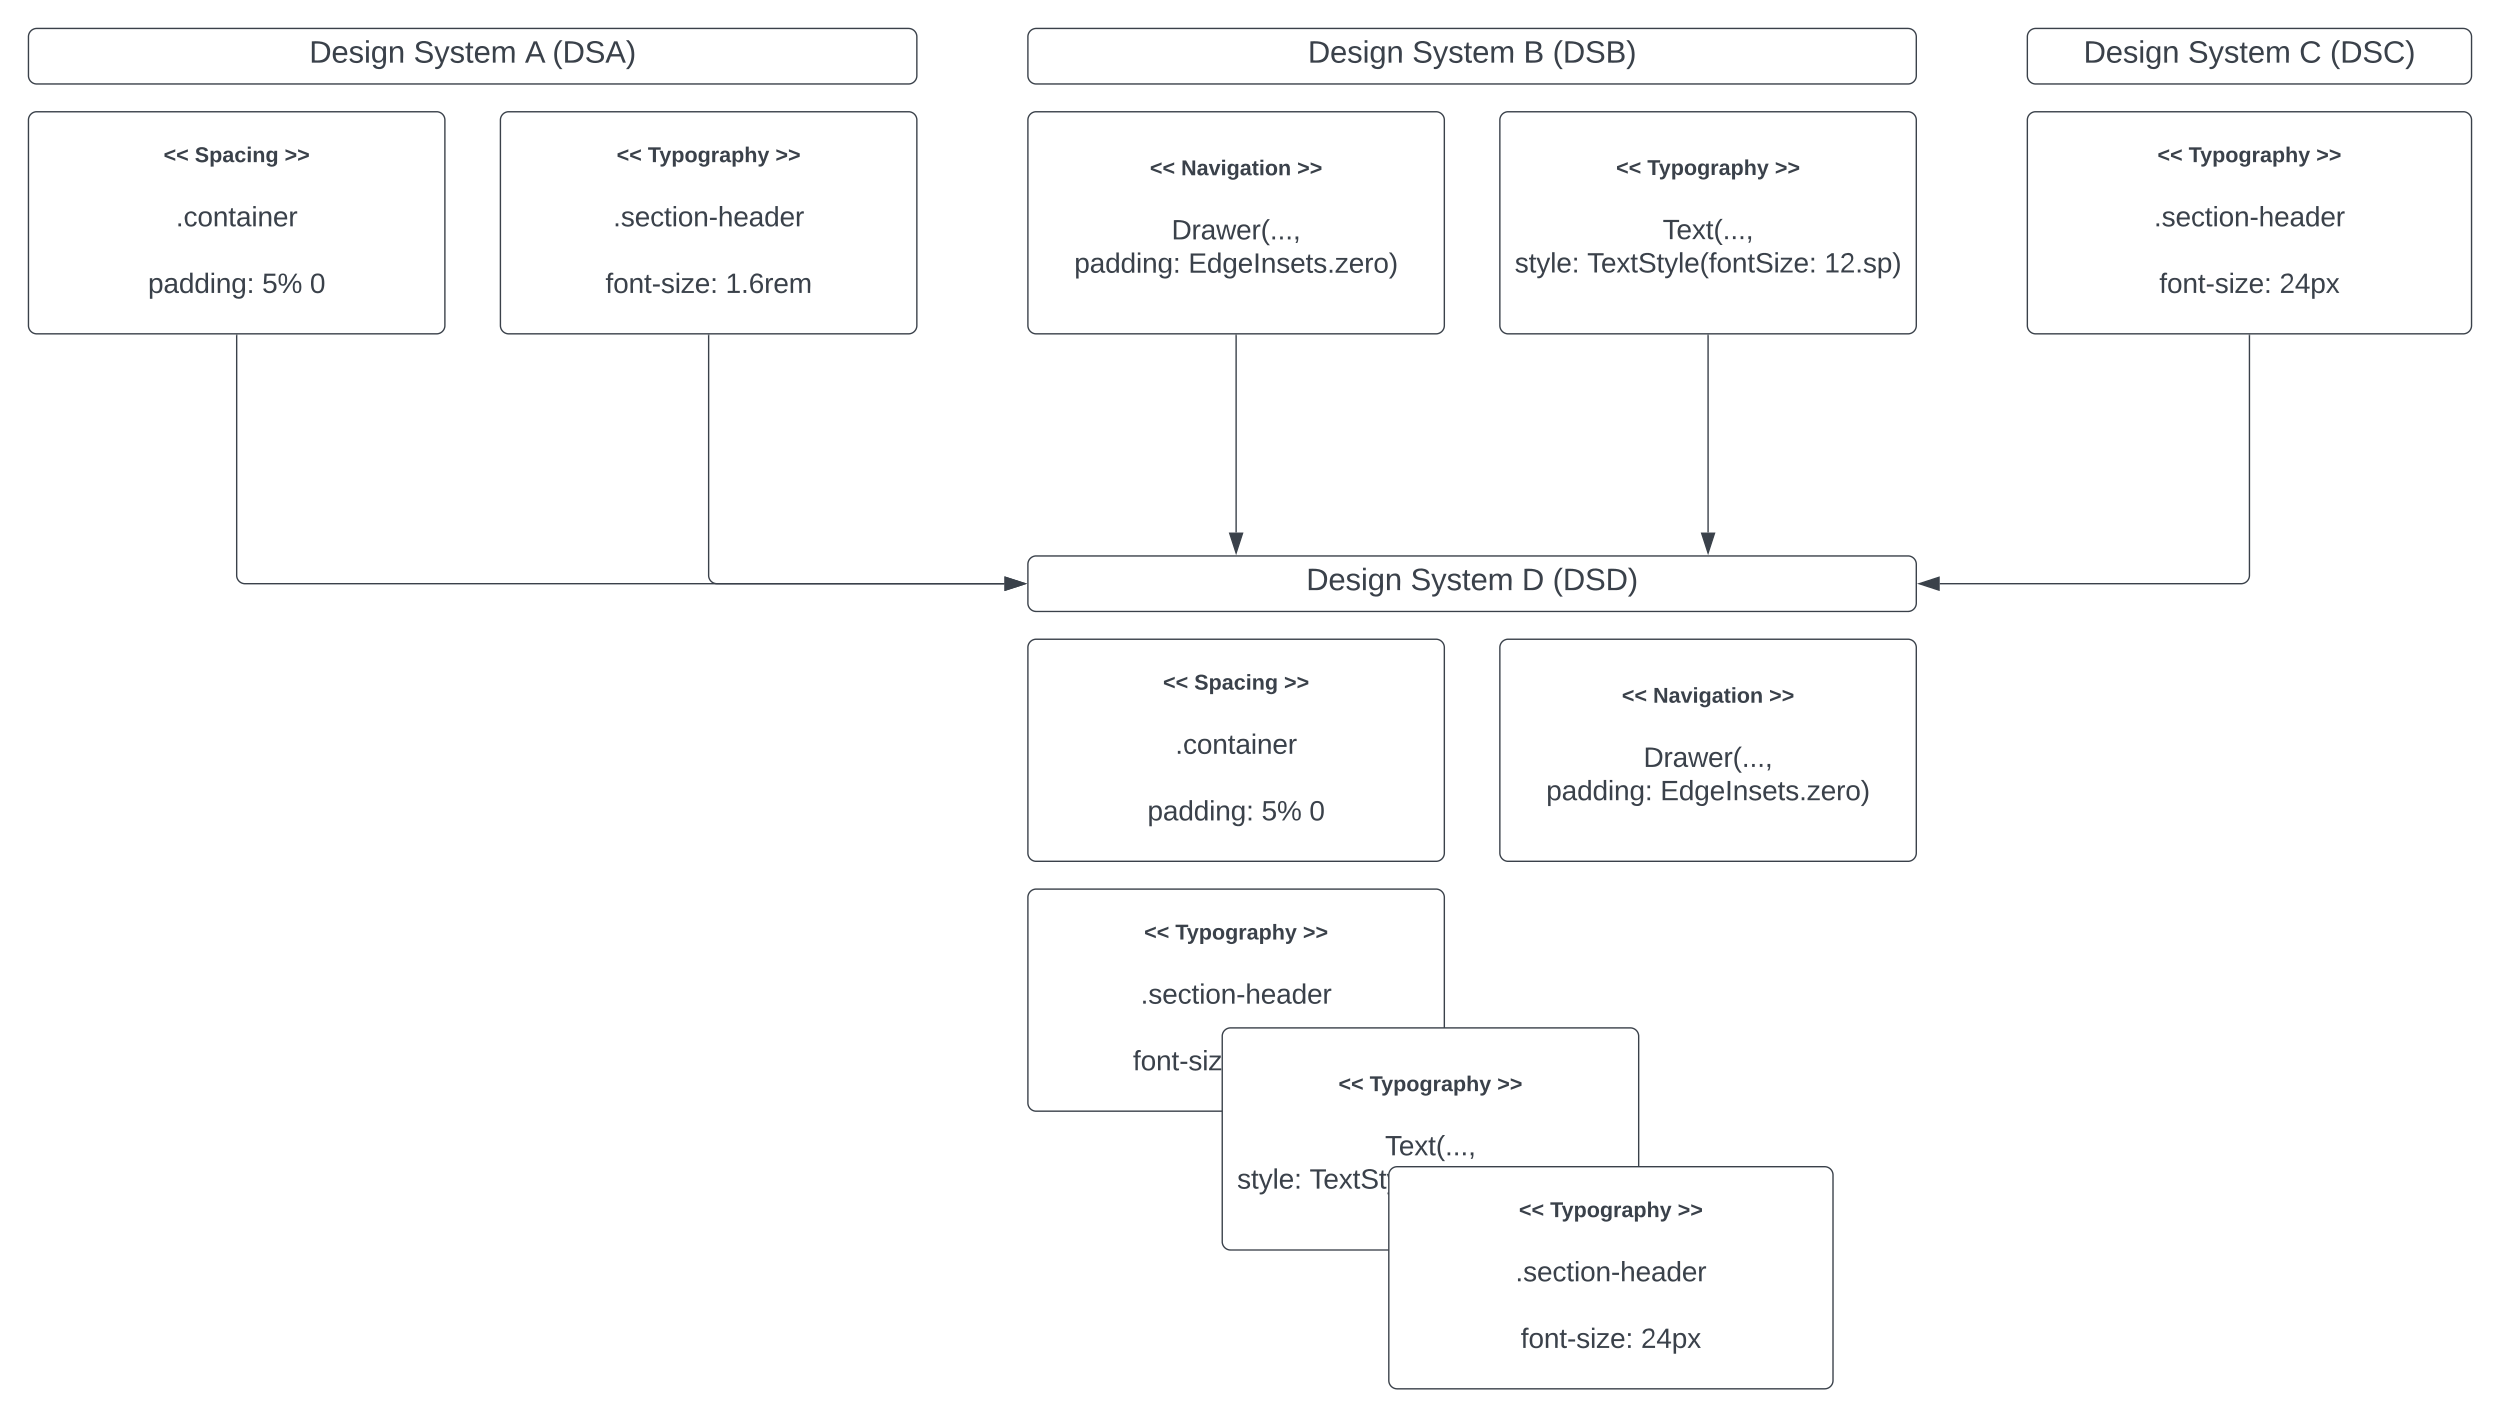 <svg xmlns="http://www.w3.org/2000/svg" xmlns:xlink="http://www.w3.org/1999/xlink" xmlns:lucid="lucid" width="1801" height="1021"><g transform="translate(-199.5 -79.5)" lucid:page-tab-id="0_0"><path d="M220 106a6 6 0 0 1 6-6h628a6 6 0 0 1 6 6v28a6 6 0 0 1-6 6H226a6 6 0 0 1-6-6z" stroke="#3a414a" fill="#fff"/><use xlink:href="#a" transform="matrix(1,0,0,1,225,105) translate(197.284 19.653)"/><use xlink:href="#b" transform="matrix(1,0,0,1,225,105) translate(272.469 19.653)"/><use xlink:href="#c" transform="matrix(1,0,0,1,225,105) translate(352.654 19.653)"/><use xlink:href="#d" transform="matrix(1,0,0,1,225,105) translate(372.407 19.653)"/><path d="M220 166a6 6 0 0 1 6-6h288a6 6 0 0 1 6 6v148a6 6 0 0 1-6 6H226a6 6 0 0 1-6-6z" stroke="#3a414a" fill="#fff"/><use xlink:href="#e" transform="matrix(1,0,0,1,225,165) translate(92.349 31.319)"/><use xlink:href="#f" transform="matrix(1,0,0,1,225,165) translate(114.818 31.319)"/><use xlink:href="#g" transform="matrix(1,0,0,1,225,165) translate(179.503 31.319)"/><use xlink:href="#h" transform="matrix(1,0,0,1,225,165) translate(145 53.542)"/><use xlink:href="#i" transform="matrix(1,0,0,1,225,165) translate(101.167 77.542)"/><use xlink:href="#h" transform="matrix(1,0,0,1,225,165) translate(145 101.542)"/><use xlink:href="#j" transform="matrix(1,0,0,1,225,165) translate(81.139 125.542)"/><use xlink:href="#k" transform="matrix(1,0,0,1,225,165) translate(163.306 125.542)"/><use xlink:href="#l" transform="matrix(1,0,0,1,225,165) translate(197.75 125.542)"/><path d="M560 166a6 6 0 0 1 6-6h288a6 6 0 0 1 6 6v148a6 6 0 0 1-6 6H566a6 6 0 0 1-6-6z" stroke="#3a414a" fill="#fff"/><use xlink:href="#e" transform="matrix(1,0,0,1,565,165) translate(78.738 31.319)"/><use xlink:href="#m" transform="matrix(1,0,0,1,565,165) translate(101.207 31.319)"/><use xlink:href="#g" transform="matrix(1,0,0,1,565,165) translate(193.114 31.319)"/><use xlink:href="#h" transform="matrix(1,0,0,1,565,165) translate(145 53.542)"/><use xlink:href="#n" transform="matrix(1,0,0,1,565,165) translate(76.194 77.542)"/><use xlink:href="#h" transform="matrix(1,0,0,1,565,165) translate(145 101.542)"/><use xlink:href="#o" transform="matrix(1,0,0,1,565,165) translate(70.667 125.542)"/><use xlink:href="#p" transform="matrix(1,0,0,1,565,165) translate(157.222 125.542)"/><path d="M940 106a6 6 0 0 1 6-6h628a6 6 0 0 1 6 6v28a6 6 0 0 1-6 6H946a6 6 0 0 1-6-6z" stroke="#3a414a" fill="#fff"/><use xlink:href="#a" transform="matrix(1,0,0,1,945,105) translate(196.667 19.653)"/><use xlink:href="#b" transform="matrix(1,0,0,1,945,105) translate(271.852 19.653)"/><use xlink:href="#q" transform="matrix(1,0,0,1,945,105) translate(352.037 19.653)"/><use xlink:href="#r" transform="matrix(1,0,0,1,945,105) translate(373.025 19.653)"/><path d="M940 166a6 6 0 0 1 6-6h288a6 6 0 0 1 6 6v148a6 6 0 0 1-6 6H946a6 6 0 0 1-6-6z" stroke="#3a414a" fill="#fff"/><use xlink:href="#e" transform="matrix(1,0,0,1,945,165) translate(82.886 40.757)"/><use xlink:href="#s" transform="matrix(1,0,0,1,945,165) translate(105.355 40.757)"/><use xlink:href="#g" transform="matrix(1,0,0,1,945,165) translate(188.966 40.757)"/><use xlink:href="#h" transform="matrix(1,0,0,1,945,165) translate(145 62.979)"/><use xlink:href="#t" transform="matrix(1,0,0,1,945,165) translate(98.472 86.979)"/><use xlink:href="#j" transform="matrix(1,0,0,1,945,165) translate(28.417 110.979)"/><use xlink:href="#u" transform="matrix(1,0,0,1,945,165) translate(110.583 110.979)"/><path d="M1280 166a6 6 0 0 1 6-6h288a6 6 0 0 1 6 6v148a6 6 0 0 1-6 6h-288a6 6 0 0 1-6-6z" stroke="#3a414a" fill="#fff"/><use xlink:href="#e" transform="matrix(1,0,0,1,1285,165) translate(78.738 40.569)"/><use xlink:href="#m" transform="matrix(1,0,0,1,1285,165) translate(101.207 40.569)"/><use xlink:href="#g" transform="matrix(1,0,0,1,1285,165) translate(193.114 40.569)"/><use xlink:href="#h" transform="matrix(1,0,0,1,1285,165) translate(145 62.792)"/><use xlink:href="#v" transform="matrix(1,0,0,1,1285,165) translate(112.278 86.792)"/><use xlink:href="#w" transform="matrix(1,0,0,1,1285,165) translate(5.722 110.792)"/><use xlink:href="#x" transform="matrix(1,0,0,1,1285,165) translate(57.889 110.792)"/><use xlink:href="#y" transform="matrix(1,0,0,1,1285,165) translate(228.778 110.792)"/><path d="M1660 106a6 6 0 0 1 6-6h308a6 6 0 0 1 6 6v28a6 6 0 0 1-6 6h-308a6 6 0 0 1-6-6z" stroke="#3a414a" fill="#fff"/><g><use xlink:href="#a" transform="matrix(1,0,0,1,1665,105) translate(35.494 19.653)"/><use xlink:href="#b" transform="matrix(1,0,0,1,1665,105) translate(110.679 19.653)"/><use xlink:href="#z" transform="matrix(1,0,0,1,1665,105) translate(190.864 19.653)"/><use xlink:href="#A" transform="matrix(1,0,0,1,1665,105) translate(213.025 19.653)"/></g><path d="M1660 166a6 6 0 0 1 6-6h308a6 6 0 0 1 6 6v148a6 6 0 0 1-6 6h-308a6 6 0 0 1-6-6z" stroke="#3a414a" fill="#fff"/><g><use xlink:href="#e" transform="matrix(1,0,0,1,1665,165) translate(88.738 31.319)"/><use xlink:href="#m" transform="matrix(1,0,0,1,1665,165) translate(111.207 31.319)"/><use xlink:href="#g" transform="matrix(1,0,0,1,1665,165) translate(203.114 31.319)"/><use xlink:href="#h" transform="matrix(1,0,0,1,1665,165) translate(155 53.542)"/><use xlink:href="#n" transform="matrix(1,0,0,1,1665,165) translate(86.194 77.542)"/><use xlink:href="#h" transform="matrix(1,0,0,1,1665,165) translate(155 101.542)"/><use xlink:href="#o" transform="matrix(1,0,0,1,1665,165) translate(90.056 125.542)"/><use xlink:href="#B" transform="matrix(1,0,0,1,1665,165) translate(176.611 125.542)"/></g><path d="M940 486a6 6 0 0 1 6-6h628a6 6 0 0 1 6 6v28a6 6 0 0 1-6 6H946a6 6 0 0 1-6-6z" stroke="#3a414a" fill="#fff"/><g><use xlink:href="#a" transform="matrix(1,0,0,1,945,485) translate(195.494 19.653)"/><use xlink:href="#b" transform="matrix(1,0,0,1,945,485) translate(270.679 19.653)"/><use xlink:href="#C" transform="matrix(1,0,0,1,945,485) translate(350.864 19.653)"/><use xlink:href="#D" transform="matrix(1,0,0,1,945,485) translate(373.025 19.653)"/></g><path d="M1430 321v142.12" stroke="#3a414a" fill="none"/><path d="M1430.5 321h-1v-.5h1z" stroke="#3a414a" stroke-width=".05" fill="#3a414a"/><path d="M1430 477.88l-4.63-14.26h9.27z" stroke="#3a414a" fill="#3a414a"/><path d="M1820 321v173a6 6 0 0 1-6 6h-217.12" stroke="#3a414a" fill="none"/><path d="M1820.5 321h-1v-.5h1z" stroke="#3a414a" stroke-width=".05" fill="#3a414a"/><path d="M1582.12 500l14.26-4.63v9.26z" stroke="#3a414a" fill="#3a414a"/><path d="M1090 321v142.12" stroke="#3a414a" fill="none"/><path d="M1090.5 321h-1v-.5h1z" stroke="#3a414a" stroke-width=".05" fill="#3a414a"/><path d="M1090 477.88l-4.63-14.26h9.27z" stroke="#3a414a" fill="#3a414a"/><path d="M710 321v173a6 6 0 0 0 6 6h207.12" stroke="#3a414a" fill="none"/><path d="M710.5 321h-1v-.5h1z" stroke="#3a414a" stroke-width=".05" fill="#3a414a"/><path d="M937.88 500l-14.26 4.63v-9.26z" stroke="#3a414a" fill="#3a414a"/><path d="M370 321v173a6 6 0 0 0 6 6h547.12" stroke="#3a414a" fill="none"/><path d="M370.5 321h-1v-.5h1z" stroke="#3a414a" stroke-width=".05" fill="#3a414a"/><path d="M937.88 500l-14.26 4.63v-9.26z" stroke="#3a414a" fill="#3a414a"/><path d="M940 546a6 6 0 0 1 6-6h288a6 6 0 0 1 6 6v148a6 6 0 0 1-6 6H946a6 6 0 0 1-6-6z" stroke="#3a414a" fill="#fff"/><g><use xlink:href="#e" transform="matrix(1,0,0,1,945,545) translate(92.349 31.319)"/><use xlink:href="#f" transform="matrix(1,0,0,1,945,545) translate(114.818 31.319)"/><use xlink:href="#g" transform="matrix(1,0,0,1,945,545) translate(179.503 31.319)"/><use xlink:href="#h" transform="matrix(1,0,0,1,945,545) translate(145 53.542)"/><use xlink:href="#i" transform="matrix(1,0,0,1,945,545) translate(101.167 77.542)"/><use xlink:href="#h" transform="matrix(1,0,0,1,945,545) translate(145 101.542)"/><use xlink:href="#j" transform="matrix(1,0,0,1,945,545) translate(81.139 125.542)"/><use xlink:href="#k" transform="matrix(1,0,0,1,945,545) translate(163.306 125.542)"/><use xlink:href="#l" transform="matrix(1,0,0,1,945,545) translate(197.75 125.542)"/></g><path d="M940 726a6 6 0 0 1 6-6h288a6 6 0 0 1 6 6v148a6 6 0 0 1-6 6H946a6 6 0 0 1-6-6z" stroke="#3a414a" fill="#fff"/><g><use xlink:href="#e" transform="matrix(1,0,0,1,945,725) translate(78.738 31.319)"/><use xlink:href="#m" transform="matrix(1,0,0,1,945,725) translate(101.207 31.319)"/><use xlink:href="#g" transform="matrix(1,0,0,1,945,725) translate(193.114 31.319)"/><use xlink:href="#h" transform="matrix(1,0,0,1,945,725) translate(145 53.542)"/><use xlink:href="#n" transform="matrix(1,0,0,1,945,725) translate(76.194 77.542)"/><use xlink:href="#h" transform="matrix(1,0,0,1,945,725) translate(145 101.542)"/><use xlink:href="#o" transform="matrix(1,0,0,1,945,725) translate(70.667 125.542)"/><use xlink:href="#p" transform="matrix(1,0,0,1,945,725) translate(157.222 125.542)"/></g><path d="M1280 546a6 6 0 0 1 6-6h288a6 6 0 0 1 6 6v148a6 6 0 0 1-6 6h-288a6 6 0 0 1-6-6z" stroke="#3a414a" fill="#fff"/><g><use xlink:href="#e" transform="matrix(1,0,0,1,1285,545) translate(82.886 40.757)"/><use xlink:href="#s" transform="matrix(1,0,0,1,1285,545) translate(105.355 40.757)"/><use xlink:href="#g" transform="matrix(1,0,0,1,1285,545) translate(188.966 40.757)"/><use xlink:href="#h" transform="matrix(1,0,0,1,1285,545) translate(145 62.979)"/><use xlink:href="#t" transform="matrix(1,0,0,1,1285,545) translate(98.472 86.979)"/><use xlink:href="#j" transform="matrix(1,0,0,1,1285,545) translate(28.417 110.979)"/><use xlink:href="#u" transform="matrix(1,0,0,1,1285,545) translate(110.583 110.979)"/></g><path d="M1080 826a6 6 0 0 1 6-6h288a6 6 0 0 1 6 6v148a6 6 0 0 1-6 6h-288a6 6 0 0 1-6-6z" stroke="#3a414a" fill="#fff"/><g><use xlink:href="#e" transform="matrix(1,0,0,1,1085,825) translate(78.738 40.569)"/><use xlink:href="#m" transform="matrix(1,0,0,1,1085,825) translate(101.207 40.569)"/><use xlink:href="#g" transform="matrix(1,0,0,1,1085,825) translate(193.114 40.569)"/><use xlink:href="#h" transform="matrix(1,0,0,1,1085,825) translate(145 62.792)"/><use xlink:href="#v" transform="matrix(1,0,0,1,1085,825) translate(112.278 86.792)"/><use xlink:href="#w" transform="matrix(1,0,0,1,1085,825) translate(5.722 110.792)"/><use xlink:href="#x" transform="matrix(1,0,0,1,1085,825) translate(57.889 110.792)"/><use xlink:href="#y" transform="matrix(1,0,0,1,1085,825) translate(228.778 110.792)"/></g><path d="M1200 926a6 6 0 0 1 6-6h308a6 6 0 0 1 6 6v148a6 6 0 0 1-6 6h-308a6 6 0 0 1-6-6z" stroke="#3a414a" fill="#fff"/><g><use xlink:href="#e" transform="matrix(1,0,0,1,1205,925) translate(88.738 31.319)"/><use xlink:href="#m" transform="matrix(1,0,0,1,1205,925) translate(111.207 31.319)"/><use xlink:href="#g" transform="matrix(1,0,0,1,1205,925) translate(203.114 31.319)"/><use xlink:href="#h" transform="matrix(1,0,0,1,1205,925) translate(155 53.542)"/><use xlink:href="#n" transform="matrix(1,0,0,1,1205,925) translate(86.194 77.542)"/><use xlink:href="#h" transform="matrix(1,0,0,1,1205,925) translate(155 101.542)"/><use xlink:href="#o" transform="matrix(1,0,0,1,1205,925) translate(90.056 125.542)"/><use xlink:href="#B" transform="matrix(1,0,0,1,1205,925) translate(176.611 125.542)"/></g><defs><path fill="#3a414a" d="M30-248c118-7 216 8 213 122C240-48 200 0 122 0H30v-248zM63-27c89 8 146-16 146-99s-60-101-146-95v194" id="E"/><path fill="#3a414a" d="M100-194c63 0 86 42 84 106H49c0 40 14 67 53 68 26 1 43-12 49-29l28 8c-11 28-37 45-77 45C44 4 14-33 15-96c1-61 26-98 85-98zm52 81c6-60-76-77-97-28-3 7-6 17-6 28h103" id="F"/><path fill="#3a414a" d="M135-143c-3-34-86-38-87 0 15 53 115 12 119 90S17 21 10-45l28-5c4 36 97 45 98 0-10-56-113-15-118-90-4-57 82-63 122-42 12 7 21 19 24 35" id="G"/><path fill="#3a414a" d="M24-231v-30h32v30H24zM24 0v-190h32V0H24" id="H"/><path fill="#3a414a" d="M177-190C167-65 218 103 67 71c-23-6-38-20-44-43l32-5c15 47 100 32 89-28v-30C133-14 115 1 83 1 29 1 15-40 15-95c0-56 16-97 71-98 29-1 48 16 59 35 1-10 0-23 2-32h30zM94-22c36 0 50-32 50-73 0-42-14-75-50-75-39 0-46 34-46 75s6 73 46 73" id="I"/><path fill="#3a414a" d="M117-194c89-4 53 116 60 194h-32v-121c0-31-8-49-39-48C34-167 62-67 57 0H25l-1-190h30c1 10-1 24 2 32 11-22 29-35 61-36" id="J"/><g id="a"><use transform="matrix(0.062,0,0,0.062,0,0)" xlink:href="#E"/><use transform="matrix(0.062,0,0,0.062,15.988,0)" xlink:href="#F"/><use transform="matrix(0.062,0,0,0.062,28.333,0)" xlink:href="#G"/><use transform="matrix(0.062,0,0,0.062,39.444,0)" xlink:href="#H"/><use transform="matrix(0.062,0,0,0.062,44.321,0)" xlink:href="#I"/><use transform="matrix(0.062,0,0,0.062,56.667,0)" xlink:href="#J"/></g><path fill="#3a414a" d="M185-189c-5-48-123-54-124 2 14 75 158 14 163 119 3 78-121 87-175 55-17-10-28-26-33-46l33-7c5 56 141 63 141-1 0-78-155-14-162-118-5-82 145-84 179-34 5 7 8 16 11 25" id="K"/><path fill="#3a414a" d="M179-190L93 31C79 59 56 82 12 73V49c39 6 53-20 64-50L1-190h34L92-34l54-156h33" id="L"/><path fill="#3a414a" d="M59-47c-2 24 18 29 38 22v24C64 9 27 4 27-40v-127H5v-23h24l9-43h21v43h35v23H59v120" id="M"/><path fill="#3a414a" d="M210-169c-67 3-38 105-44 169h-31v-121c0-29-5-50-35-48C34-165 62-65 56 0H25l-1-190h30c1 10-1 24 2 32 10-44 99-50 107 0 11-21 27-35 58-36 85-2 47 119 55 194h-31v-121c0-29-5-49-35-48" id="N"/><g id="b"><use transform="matrix(0.062,0,0,0.062,0,0)" xlink:href="#K"/><use transform="matrix(0.062,0,0,0.062,14.815,0)" xlink:href="#L"/><use transform="matrix(0.062,0,0,0.062,25.926,0)" xlink:href="#G"/><use transform="matrix(0.062,0,0,0.062,37.037,0)" xlink:href="#M"/><use transform="matrix(0.062,0,0,0.062,43.21,0)" xlink:href="#F"/><use transform="matrix(0.062,0,0,0.062,55.556,0)" xlink:href="#N"/></g><path fill="#3a414a" d="M205 0l-28-72H64L36 0H1l101-248h38L239 0h-34zm-38-99l-47-123c-12 45-31 82-46 123h93" id="O"/><use transform="matrix(0.062,0,0,0.062,0,0)" xlink:href="#O" id="c"/><path fill="#3a414a" d="M87 75C49 33 22-17 22-94c0-76 28-126 65-167h31c-38 41-64 92-64 168S80 34 118 75H87" id="P"/><path fill="#3a414a" d="M33-261c38 41 65 92 65 168S71 34 33 75H2C39 34 66-17 66-93S39-220 2-261h31" id="Q"/><g id="d"><use transform="matrix(0.062,0,0,0.062,0,0)" xlink:href="#P"/><use transform="matrix(0.062,0,0,0.062,7.346,0)" xlink:href="#E"/><use transform="matrix(0.062,0,0,0.062,23.333,0)" xlink:href="#K"/><use transform="matrix(0.062,0,0,0.062,38.148,0)" xlink:href="#O"/><use transform="matrix(0.062,0,0,0.062,52.963,0)" xlink:href="#Q"/></g><path fill="#3a414a" d="M15-91v-56l181-69v40L49-119l147 57v40" id="R"/><g id="e"><use transform="matrix(0.043,0,0,0.043,0,0)" xlink:href="#R"/><use transform="matrix(0.043,0,0,0.043,9.074,0)" xlink:href="#R"/></g><path fill="#3a414a" d="M169-182c-1-43-94-46-97-3 18 66 151 10 154 114 3 95-165 93-204 36-6-8-10-19-12-30l50-8c3 46 112 56 116 5-17-69-150-10-154-114-4-87 153-88 188-35 5 8 8 18 10 28" id="S"/><path fill="#3a414a" d="M135-194c53 0 70 44 70 98 0 56-19 98-73 100-31 1-45-17-59-34 3 33 2 69 2 105H25l-1-265h48c2 10 0 23 3 31 11-24 29-35 60-35zM114-30c33 0 39-31 40-66 0-38-9-64-40-64-56 0-55 130 0 130" id="T"/><path fill="#3a414a" d="M133-34C117-15 103 5 69 4 32 3 11-16 11-54c-1-60 55-63 116-61 1-26-3-47-28-47-18 1-26 9-28 27l-52-2c7-38 36-58 82-57s74 22 75 68l1 82c-1 14 12 18 25 15v27c-30 8-71 5-69-32zm-48 3c29 0 43-24 42-57-32 0-66-3-65 30 0 17 8 27 23 27" id="U"/><path fill="#3a414a" d="M190-63c-7 42-38 67-86 67-59 0-84-38-90-98-12-110 154-137 174-36l-49 2c-2-19-15-32-35-32-30 0-35 28-38 64-6 74 65 87 74 30" id="V"/><path fill="#3a414a" d="M25-224v-37h50v37H25zM25 0v-190h50V0H25" id="W"/><path fill="#3a414a" d="M135-194c87-1 58 113 63 194h-50c-7-57 23-157-34-157-59 0-34 97-39 157H25l-1-190h47c2 12-1 28 3 38 12-26 28-41 61-42" id="X"/><path fill="#3a414a" d="M195-6C206 82 75 100 31 46c-4-6-6-13-8-21l49-6c3 16 16 24 34 25 40 0 42-37 40-79-11 22-30 35-61 35-53 0-70-43-70-97 0-56 18-96 73-97 30 0 46 14 59 34l2-30h47zm-90-29c32 0 41-27 41-63 0-35-9-62-40-62-32 0-39 29-40 63 0 36 9 62 39 62" id="Y"/><g id="f"><use transform="matrix(0.043,0,0,0.043,0,0)" xlink:href="#S"/><use transform="matrix(0.043,0,0,0.043,10.37,0)" xlink:href="#T"/><use transform="matrix(0.043,0,0,0.043,19.833,0)" xlink:href="#U"/><use transform="matrix(0.043,0,0,0.043,28.475,0)" xlink:href="#V"/><use transform="matrix(0.043,0,0,0.043,37.117,0)" xlink:href="#W"/><use transform="matrix(0.043,0,0,0.043,41.438,0)" xlink:href="#X"/><use transform="matrix(0.043,0,0,0.043,50.901,0)" xlink:href="#Y"/></g><path fill="#3a414a" d="M15-22v-40l146-57-146-57v-40l181 69v56" id="Z"/><g id="g"><use transform="matrix(0.043,0,0,0.043,0,0)" xlink:href="#Z"/><use transform="matrix(0.043,0,0,0.043,9.074,0)" xlink:href="#Z"/></g><path fill="#3a414a" d="M33 0v-38h34V0H33" id="aa"/><path fill="#3a414a" d="M96-169c-40 0-48 33-48 73s9 75 48 75c24 0 41-14 43-38l32 2c-6 37-31 61-74 61-59 0-76-41-82-99-10-93 101-131 147-64 4 7 5 14 7 22l-32 3c-4-21-16-35-41-35" id="ab"/><path fill="#3a414a" d="M100-194c62-1 85 37 85 99 1 63-27 99-86 99S16-35 15-95c0-66 28-99 85-99zM99-20c44 1 53-31 53-75 0-43-8-75-51-75s-53 32-53 75 10 74 51 75" id="ac"/><path fill="#3a414a" d="M141-36C126-15 110 5 73 4 37 3 15-17 15-53c-1-64 63-63 125-63 3-35-9-54-41-54-24 1-41 7-42 31l-33-3c5-37 33-52 76-52 45 0 72 20 72 64v82c-1 20 7 32 28 27v20c-31 9-61-2-59-35zM48-53c0 20 12 33 32 33 41-3 63-29 60-74-43 2-92-5-92 41" id="ad"/><path fill="#3a414a" d="M114-163C36-179 61-72 57 0H25l-1-190h30c1 12-1 29 2 39 6-27 23-49 58-41v29" id="ae"/><g id="i"><use transform="matrix(0.056,0,0,0.056,0,0)" xlink:href="#aa"/><use transform="matrix(0.056,0,0,0.056,5.556,0)" xlink:href="#ab"/><use transform="matrix(0.056,0,0,0.056,15.556,0)" xlink:href="#ac"/><use transform="matrix(0.056,0,0,0.056,26.667,0)" xlink:href="#J"/><use transform="matrix(0.056,0,0,0.056,37.778,0)" xlink:href="#M"/><use transform="matrix(0.056,0,0,0.056,43.333,0)" xlink:href="#ad"/><use transform="matrix(0.056,0,0,0.056,54.444,0)" xlink:href="#H"/><use transform="matrix(0.056,0,0,0.056,58.833,0)" xlink:href="#J"/><use transform="matrix(0.056,0,0,0.056,69.944,0)" xlink:href="#F"/><use transform="matrix(0.056,0,0,0.056,81.056,0)" xlink:href="#ae"/></g><path fill="#3a414a" d="M115-194c55 1 70 41 70 98S169 2 115 4C84 4 66-9 55-30l1 105H24l-1-265h31l2 30c10-21 28-34 59-34zm-8 174c40 0 45-34 45-75s-6-73-45-74c-42 0-51 32-51 76 0 43 10 73 51 73" id="af"/><path fill="#3a414a" d="M85-194c31 0 48 13 60 33l-1-100h32l1 261h-30c-2-10 0-23-3-31C134-8 116 4 85 4 32 4 16-35 15-94c0-66 23-100 70-100zm9 24c-40 0-46 34-46 75 0 40 6 74 45 74 42 0 51-32 51-76 0-42-9-74-50-73" id="ag"/><path fill="#3a414a" d="M33-154v-36h34v36H33zM33 0v-36h34V0H33" id="ah"/><g id="j"><use transform="matrix(0.056,0,0,0.056,0,0)" xlink:href="#af"/><use transform="matrix(0.056,0,0,0.056,11.111,0)" xlink:href="#ad"/><use transform="matrix(0.056,0,0,0.056,22.222,0)" xlink:href="#ag"/><use transform="matrix(0.056,0,0,0.056,33.333,0)" xlink:href="#ag"/><use transform="matrix(0.056,0,0,0.056,44.444,0)" xlink:href="#H"/><use transform="matrix(0.056,0,0,0.056,48.833,0)" xlink:href="#J"/><use transform="matrix(0.056,0,0,0.056,59.944,0)" xlink:href="#I"/><use transform="matrix(0.056,0,0,0.056,71.056,0)" xlink:href="#ah"/></g><path fill="#3a414a" d="M54-142c48-35 137-8 131 61C196 18 31 33 14-55l32-4c7 23 22 37 52 37 35-1 51-22 54-58 4-55-73-65-99-34H22l8-134h141v27H59" id="ai"/><path fill="#3a414a" d="M252-156c43 0 55 33 55 80 0 46-13 78-56 78-42 0-55-33-55-78 0-48 12-80 56-80zM93 0H65l162-248h28zM13-171c-1-47 13-79 56-79s55 33 55 79-13 79-55 79c-43 0-56-33-56-79zM251-17c28 0 30-29 30-59 0-31-1-60-29-60-29 0-31 29-31 60 0 29 2 59 30 59zM69-112c27 0 28-30 29-59 0-31-1-60-29-60-29 0-30 30-30 60s2 59 30 59" id="aj"/><g id="k"><use transform="matrix(0.056,0,0,0.056,0,0)" xlink:href="#ai"/><use transform="matrix(0.056,0,0,0.056,11.111,0)" xlink:href="#aj"/></g><path fill="#3a414a" d="M101-251c68 0 85 55 85 127S166 4 100 4C33 4 14-52 14-124c0-73 17-127 87-127zm-1 229c47 0 54-49 54-102s-4-102-53-102c-51 0-55 48-55 102 0 53 5 102 54 102" id="ak"/><use transform="matrix(0.056,0,0,0.056,0,0)" xlink:href="#ak" id="l"/><path fill="#3a414a" d="M136-208V0H84v-208H4v-40h212v40h-80" id="al"/><path fill="#3a414a" d="M123 10C108 53 80 86 19 72V37c35 8 53-11 59-39L3-190h52l48 148c12-52 28-100 44-148h51" id="am"/><path fill="#3a414a" d="M110-194c64 0 96 36 96 99 0 64-35 99-97 99-61 0-95-36-95-99 0-62 34-99 96-99zm-1 164c35 0 45-28 45-65 0-40-10-65-43-65-34 0-45 26-45 65 0 36 10 65 43 65" id="an"/><path fill="#3a414a" d="M135-150c-39-12-60 13-60 57V0H25l-1-190h47c2 13-1 29 3 40 6-28 27-53 61-41v41" id="ao"/><path fill="#3a414a" d="M114-157C55-157 80-60 75 0H25v-261h50l-1 109c12-26 28-41 61-42 86-1 58 113 63 194h-50c-7-57 23-157-34-157" id="ap"/><g id="m"><use transform="matrix(0.043,0,0,0.043,0,0)" xlink:href="#al"/><use transform="matrix(0.043,0,0,0.043,8.296,0)" xlink:href="#am"/><use transform="matrix(0.043,0,0,0.043,16.938,0)" xlink:href="#T"/><use transform="matrix(0.043,0,0,0.043,26.401,0)" xlink:href="#an"/><use transform="matrix(0.043,0,0,0.043,35.864,0)" xlink:href="#Y"/><use transform="matrix(0.043,0,0,0.043,45.327,0)" xlink:href="#ao"/><use transform="matrix(0.043,0,0,0.043,51.377,0)" xlink:href="#U"/><use transform="matrix(0.043,0,0,0.043,60.019,0)" xlink:href="#T"/><use transform="matrix(0.043,0,0,0.043,69.481,0)" xlink:href="#ap"/><use transform="matrix(0.043,0,0,0.043,78.944,0)" xlink:href="#am"/></g><path fill="#3a414a" d="M16-82v-28h88v28H16" id="aq"/><path fill="#3a414a" d="M106-169C34-169 62-67 57 0H25v-261h32l-1 103c12-21 28-36 61-36 89 0 53 116 60 194h-32v-121c2-32-8-49-39-48" id="ar"/><g id="n"><use transform="matrix(0.056,0,0,0.056,0,0)" xlink:href="#aa"/><use transform="matrix(0.056,0,0,0.056,5.556,0)" xlink:href="#G"/><use transform="matrix(0.056,0,0,0.056,15.556,0)" xlink:href="#F"/><use transform="matrix(0.056,0,0,0.056,26.667,0)" xlink:href="#ab"/><use transform="matrix(0.056,0,0,0.056,36.667,0)" xlink:href="#M"/><use transform="matrix(0.056,0,0,0.056,42.222,0)" xlink:href="#H"/><use transform="matrix(0.056,0,0,0.056,46.611,0)" xlink:href="#ac"/><use transform="matrix(0.056,0,0,0.056,57.722,0)" xlink:href="#J"/><use transform="matrix(0.056,0,0,0.056,68.833,0)" xlink:href="#aq"/><use transform="matrix(0.056,0,0,0.056,75.444,0)" xlink:href="#ar"/><use transform="matrix(0.056,0,0,0.056,86.556,0)" xlink:href="#F"/><use transform="matrix(0.056,0,0,0.056,97.667,0)" xlink:href="#ad"/><use transform="matrix(0.056,0,0,0.056,108.778,0)" xlink:href="#ag"/><use transform="matrix(0.056,0,0,0.056,119.889,0)" xlink:href="#F"/><use transform="matrix(0.056,0,0,0.056,131,0)" xlink:href="#ae"/></g><path fill="#3a414a" d="M101-234c-31-9-42 10-38 44h38v23H63V0H32v-167H5v-23h27c-7-52 17-82 69-68v24" id="as"/><path fill="#3a414a" d="M9 0v-24l116-142H16v-24h144v24L44-24h123V0H9" id="at"/><g id="o"><use transform="matrix(0.056,0,0,0.056,0,0)" xlink:href="#as"/><use transform="matrix(0.056,0,0,0.056,5.556,0)" xlink:href="#ac"/><use transform="matrix(0.056,0,0,0.056,16.667,0)" xlink:href="#J"/><use transform="matrix(0.056,0,0,0.056,27.778,0)" xlink:href="#M"/><use transform="matrix(0.056,0,0,0.056,33.333,0)" xlink:href="#aq"/><use transform="matrix(0.056,0,0,0.056,39.944,0)" xlink:href="#G"/><use transform="matrix(0.056,0,0,0.056,49.944,0)" xlink:href="#H"/><use transform="matrix(0.056,0,0,0.056,54.333,0)" xlink:href="#at"/><use transform="matrix(0.056,0,0,0.056,64.333,0)" xlink:href="#F"/><use transform="matrix(0.056,0,0,0.056,75.444,0)" xlink:href="#ah"/></g><path fill="#3a414a" d="M27 0v-27h64v-190l-56 39v-29l58-41h29v221h61V0H27" id="au"/><path fill="#3a414a" d="M110-160c48 1 74 30 74 79 0 53-28 85-80 85-65 0-83-55-86-122-5-90 50-162 133-122 14 7 22 21 27 39l-31 6c-5-40-67-38-82-6-9 19-15 44-15 74 11-20 30-34 60-33zm-7 138c34 0 49-23 49-58s-16-56-50-56c-29 0-50 16-49 49 1 36 15 65 50 65" id="av"/><g id="p"><use transform="matrix(0.056,0,0,0.056,0,0)" xlink:href="#au"/><use transform="matrix(0.056,0,0,0.056,11.111,0)" xlink:href="#aa"/><use transform="matrix(0.056,0,0,0.056,16.667,0)" xlink:href="#av"/><use transform="matrix(0.056,0,0,0.056,27.778,0)" xlink:href="#ae"/><use transform="matrix(0.056,0,0,0.056,34.389,0)" xlink:href="#F"/><use transform="matrix(0.056,0,0,0.056,45.5,0)" xlink:href="#N"/></g><path fill="#3a414a" d="M160-131c35 5 61 23 61 61C221 17 115-2 30 0v-248c76 3 177-17 177 60 0 33-19 50-47 57zm-97-11c50-1 110 9 110-42 0-47-63-36-110-37v79zm0 115c55-2 124 14 124-45 0-56-70-42-124-44v89" id="aw"/><use transform="matrix(0.062,0,0,0.062,0,0)" xlink:href="#aw" id="q"/><g id="r"><use transform="matrix(0.062,0,0,0.062,0,0)" xlink:href="#P"/><use transform="matrix(0.062,0,0,0.062,7.346,0)" xlink:href="#E"/><use transform="matrix(0.062,0,0,0.062,23.333,0)" xlink:href="#K"/><use transform="matrix(0.062,0,0,0.062,38.148,0)" xlink:href="#aw"/><use transform="matrix(0.062,0,0,0.062,52.963,0)" xlink:href="#Q"/></g><path fill="#3a414a" d="M175 0L67-191c6 58 2 128 3 191H24v-248h59L193-55c-6-58-2-129-3-193h46V0h-61" id="ax"/><path fill="#3a414a" d="M128 0H69L1-190h53L99-40l48-150h52" id="ay"/><path fill="#3a414a" d="M115-3C79 11 28 4 28-45v-112H4v-33h27l15-45h31v45h36v33H77v99c-1 23 16 31 38 25v30" id="az"/><g id="s"><use transform="matrix(0.043,0,0,0.043,0,0)" xlink:href="#ax"/><use transform="matrix(0.043,0,0,0.043,11.191,0)" xlink:href="#U"/><use transform="matrix(0.043,0,0,0.043,19.833,0)" xlink:href="#ay"/><use transform="matrix(0.043,0,0,0.043,28.475,0)" xlink:href="#W"/><use transform="matrix(0.043,0,0,0.043,32.796,0)" xlink:href="#Y"/><use transform="matrix(0.043,0,0,0.043,42.259,0)" xlink:href="#U"/><use transform="matrix(0.043,0,0,0.043,50.901,0)" xlink:href="#az"/><use transform="matrix(0.043,0,0,0.043,56.043,0)" xlink:href="#W"/><use transform="matrix(0.043,0,0,0.043,60.364,0)" xlink:href="#an"/><use transform="matrix(0.043,0,0,0.043,69.827,0)" xlink:href="#X"/></g><path fill="#3a414a" d="M206 0h-36l-40-164L89 0H53L-1-190h32L70-26l43-164h34l41 164 42-164h31" id="aA"/><path fill="#3a414a" d="M68-38c1 34 0 65-14 84H32c9-13 17-26 17-46H33v-38h35" id="aB"/><g id="t"><use transform="matrix(0.056,0,0,0.056,0,0)" xlink:href="#E"/><use transform="matrix(0.056,0,0,0.056,14.389,0)" xlink:href="#ae"/><use transform="matrix(0.056,0,0,0.056,21,0)" xlink:href="#ad"/><use transform="matrix(0.056,0,0,0.056,32.111,0)" xlink:href="#aA"/><use transform="matrix(0.056,0,0,0.056,46.5,0)" xlink:href="#F"/><use transform="matrix(0.056,0,0,0.056,57.611,0)" xlink:href="#ae"/><use transform="matrix(0.056,0,0,0.056,64.222,0)" xlink:href="#P"/><use transform="matrix(0.056,0,0,0.056,70.833,0)" xlink:href="#aa"/><use transform="matrix(0.056,0,0,0.056,76.389,0)" xlink:href="#aa"/><use transform="matrix(0.056,0,0,0.056,81.944,0)" xlink:href="#aa"/><use transform="matrix(0.056,0,0,0.056,87.5,0)" xlink:href="#aB"/></g><path fill="#3a414a" d="M30 0v-248h187v28H63v79h144v27H63v87h162V0H30" id="aC"/><path fill="#3a414a" d="M33 0v-248h34V0H33" id="aD"/><g id="u"><use transform="matrix(0.056,0,0,0.056,0,0)" xlink:href="#aC"/><use transform="matrix(0.056,0,0,0.056,13.333,0)" xlink:href="#ag"/><use transform="matrix(0.056,0,0,0.056,24.444,0)" xlink:href="#I"/><use transform="matrix(0.056,0,0,0.056,35.556,0)" xlink:href="#F"/><use transform="matrix(0.056,0,0,0.056,46.667,0)" xlink:href="#aD"/><use transform="matrix(0.056,0,0,0.056,52.222,0)" xlink:href="#J"/><use transform="matrix(0.056,0,0,0.056,63.333,0)" xlink:href="#G"/><use transform="matrix(0.056,0,0,0.056,73.333,0)" xlink:href="#F"/><use transform="matrix(0.056,0,0,0.056,84.444,0)" xlink:href="#M"/><use transform="matrix(0.056,0,0,0.056,90,0)" xlink:href="#G"/><use transform="matrix(0.056,0,0,0.056,100,0)" xlink:href="#aa"/><use transform="matrix(0.056,0,0,0.056,105.556,0)" xlink:href="#at"/><use transform="matrix(0.056,0,0,0.056,115.556,0)" xlink:href="#F"/><use transform="matrix(0.056,0,0,0.056,126.667,0)" xlink:href="#ae"/><use transform="matrix(0.056,0,0,0.056,133.278,0)" xlink:href="#ac"/><use transform="matrix(0.056,0,0,0.056,144.389,0)" xlink:href="#Q"/></g><path fill="#3a414a" d="M127-220V0H93v-220H8v-28h204v28h-85" id="aE"/><path fill="#3a414a" d="M141 0L90-78 38 0H4l68-98-65-92h35l48 74 47-74h35l-64 92 68 98h-35" id="aF"/><g id="v"><use transform="matrix(0.056,0,0,0.056,0,0)" xlink:href="#aE"/><use transform="matrix(0.056,0,0,0.056,9.944,0)" xlink:href="#F"/><use transform="matrix(0.056,0,0,0.056,21.056,0)" xlink:href="#aF"/><use transform="matrix(0.056,0,0,0.056,31.056,0)" xlink:href="#M"/><use transform="matrix(0.056,0,0,0.056,36.611,0)" xlink:href="#P"/><use transform="matrix(0.056,0,0,0.056,43.222,0)" xlink:href="#aa"/><use transform="matrix(0.056,0,0,0.056,48.778,0)" xlink:href="#aa"/><use transform="matrix(0.056,0,0,0.056,54.333,0)" xlink:href="#aa"/><use transform="matrix(0.056,0,0,0.056,59.889,0)" xlink:href="#aB"/></g><path fill="#3a414a" d="M24 0v-261h32V0H24" id="aG"/><g id="w"><use transform="matrix(0.056,0,0,0.056,0,0)" xlink:href="#G"/><use transform="matrix(0.056,0,0,0.056,10,0)" xlink:href="#M"/><use transform="matrix(0.056,0,0,0.056,15.556,0)" xlink:href="#L"/><use transform="matrix(0.056,0,0,0.056,25.556,0)" xlink:href="#aG"/><use transform="matrix(0.056,0,0,0.056,29.944,0)" xlink:href="#F"/><use transform="matrix(0.056,0,0,0.056,41.056,0)" xlink:href="#ah"/></g><g id="x"><use transform="matrix(0.056,0,0,0.056,0,0)" xlink:href="#aE"/><use transform="matrix(0.056,0,0,0.056,9.944,0)" xlink:href="#F"/><use transform="matrix(0.056,0,0,0.056,21.056,0)" xlink:href="#aF"/><use transform="matrix(0.056,0,0,0.056,31.056,0)" xlink:href="#M"/><use transform="matrix(0.056,0,0,0.056,36.611,0)" xlink:href="#K"/><use transform="matrix(0.056,0,0,0.056,49.944,0)" xlink:href="#M"/><use transform="matrix(0.056,0,0,0.056,55.5,0)" xlink:href="#L"/><use transform="matrix(0.056,0,0,0.056,65.5,0)" xlink:href="#aG"/><use transform="matrix(0.056,0,0,0.056,69.889,0)" xlink:href="#F"/><use transform="matrix(0.056,0,0,0.056,81,0)" xlink:href="#P"/><use transform="matrix(0.056,0,0,0.056,87.611,0)" xlink:href="#as"/><use transform="matrix(0.056,0,0,0.056,93.167,0)" xlink:href="#ac"/><use transform="matrix(0.056,0,0,0.056,104.278,0)" xlink:href="#J"/><use transform="matrix(0.056,0,0,0.056,115.389,0)" xlink:href="#M"/><use transform="matrix(0.056,0,0,0.056,120.944,0)" xlink:href="#K"/><use transform="matrix(0.056,0,0,0.056,134.278,0)" xlink:href="#H"/><use transform="matrix(0.056,0,0,0.056,138.667,0)" xlink:href="#at"/><use transform="matrix(0.056,0,0,0.056,148.667,0)" xlink:href="#F"/><use transform="matrix(0.056,0,0,0.056,159.778,0)" xlink:href="#ah"/></g><path fill="#3a414a" d="M101-251c82-7 93 87 43 132L82-64C71-53 59-42 53-27h129V0H18c2-99 128-94 128-182 0-28-16-43-45-43s-46 15-49 41l-32-3c6-41 34-60 81-64" id="aH"/><g id="y"><use transform="matrix(0.056,0,0,0.056,0,0)" xlink:href="#au"/><use transform="matrix(0.056,0,0,0.056,11.111,0)" xlink:href="#aH"/><use transform="matrix(0.056,0,0,0.056,22.222,0)" xlink:href="#aa"/><use transform="matrix(0.056,0,0,0.056,27.778,0)" xlink:href="#G"/><use transform="matrix(0.056,0,0,0.056,37.778,0)" xlink:href="#af"/><use transform="matrix(0.056,0,0,0.056,48.889,0)" xlink:href="#Q"/></g><path fill="#3a414a" d="M212-179c-10-28-35-45-73-45-59 0-87 40-87 99 0 60 29 101 89 101 43 0 62-24 78-52l27 14C228-24 195 4 139 4 59 4 22-46 18-125c-6-104 99-153 187-111 19 9 31 26 39 46" id="aI"/><use transform="matrix(0.062,0,0,0.062,0,0)" xlink:href="#aI" id="z"/><g id="A"><use transform="matrix(0.062,0,0,0.062,0,0)" xlink:href="#P"/><use transform="matrix(0.062,0,0,0.062,7.346,0)" xlink:href="#E"/><use transform="matrix(0.062,0,0,0.062,23.333,0)" xlink:href="#K"/><use transform="matrix(0.062,0,0,0.062,38.148,0)" xlink:href="#aI"/><use transform="matrix(0.062,0,0,0.062,54.136,0)" xlink:href="#Q"/></g><path fill="#3a414a" d="M155-56V0h-30v-56H8v-25l114-167h33v167h35v25h-35zm-30-156c-27 46-58 90-88 131h88v-131" id="aJ"/><g id="B"><use transform="matrix(0.056,0,0,0.056,0,0)" xlink:href="#aH"/><use transform="matrix(0.056,0,0,0.056,11.111,0)" xlink:href="#aJ"/><use transform="matrix(0.056,0,0,0.056,22.222,0)" xlink:href="#af"/><use transform="matrix(0.056,0,0,0.056,33.333,0)" xlink:href="#aF"/></g><use transform="matrix(0.062,0,0,0.062,0,0)" xlink:href="#E" id="C"/><g id="D"><use transform="matrix(0.062,0,0,0.062,0,0)" xlink:href="#P"/><use transform="matrix(0.062,0,0,0.062,7.346,0)" xlink:href="#E"/><use transform="matrix(0.062,0,0,0.062,23.333,0)" xlink:href="#K"/><use transform="matrix(0.062,0,0,0.062,38.148,0)" xlink:href="#E"/><use transform="matrix(0.062,0,0,0.062,54.136,0)" xlink:href="#Q"/></g></defs></g></svg>